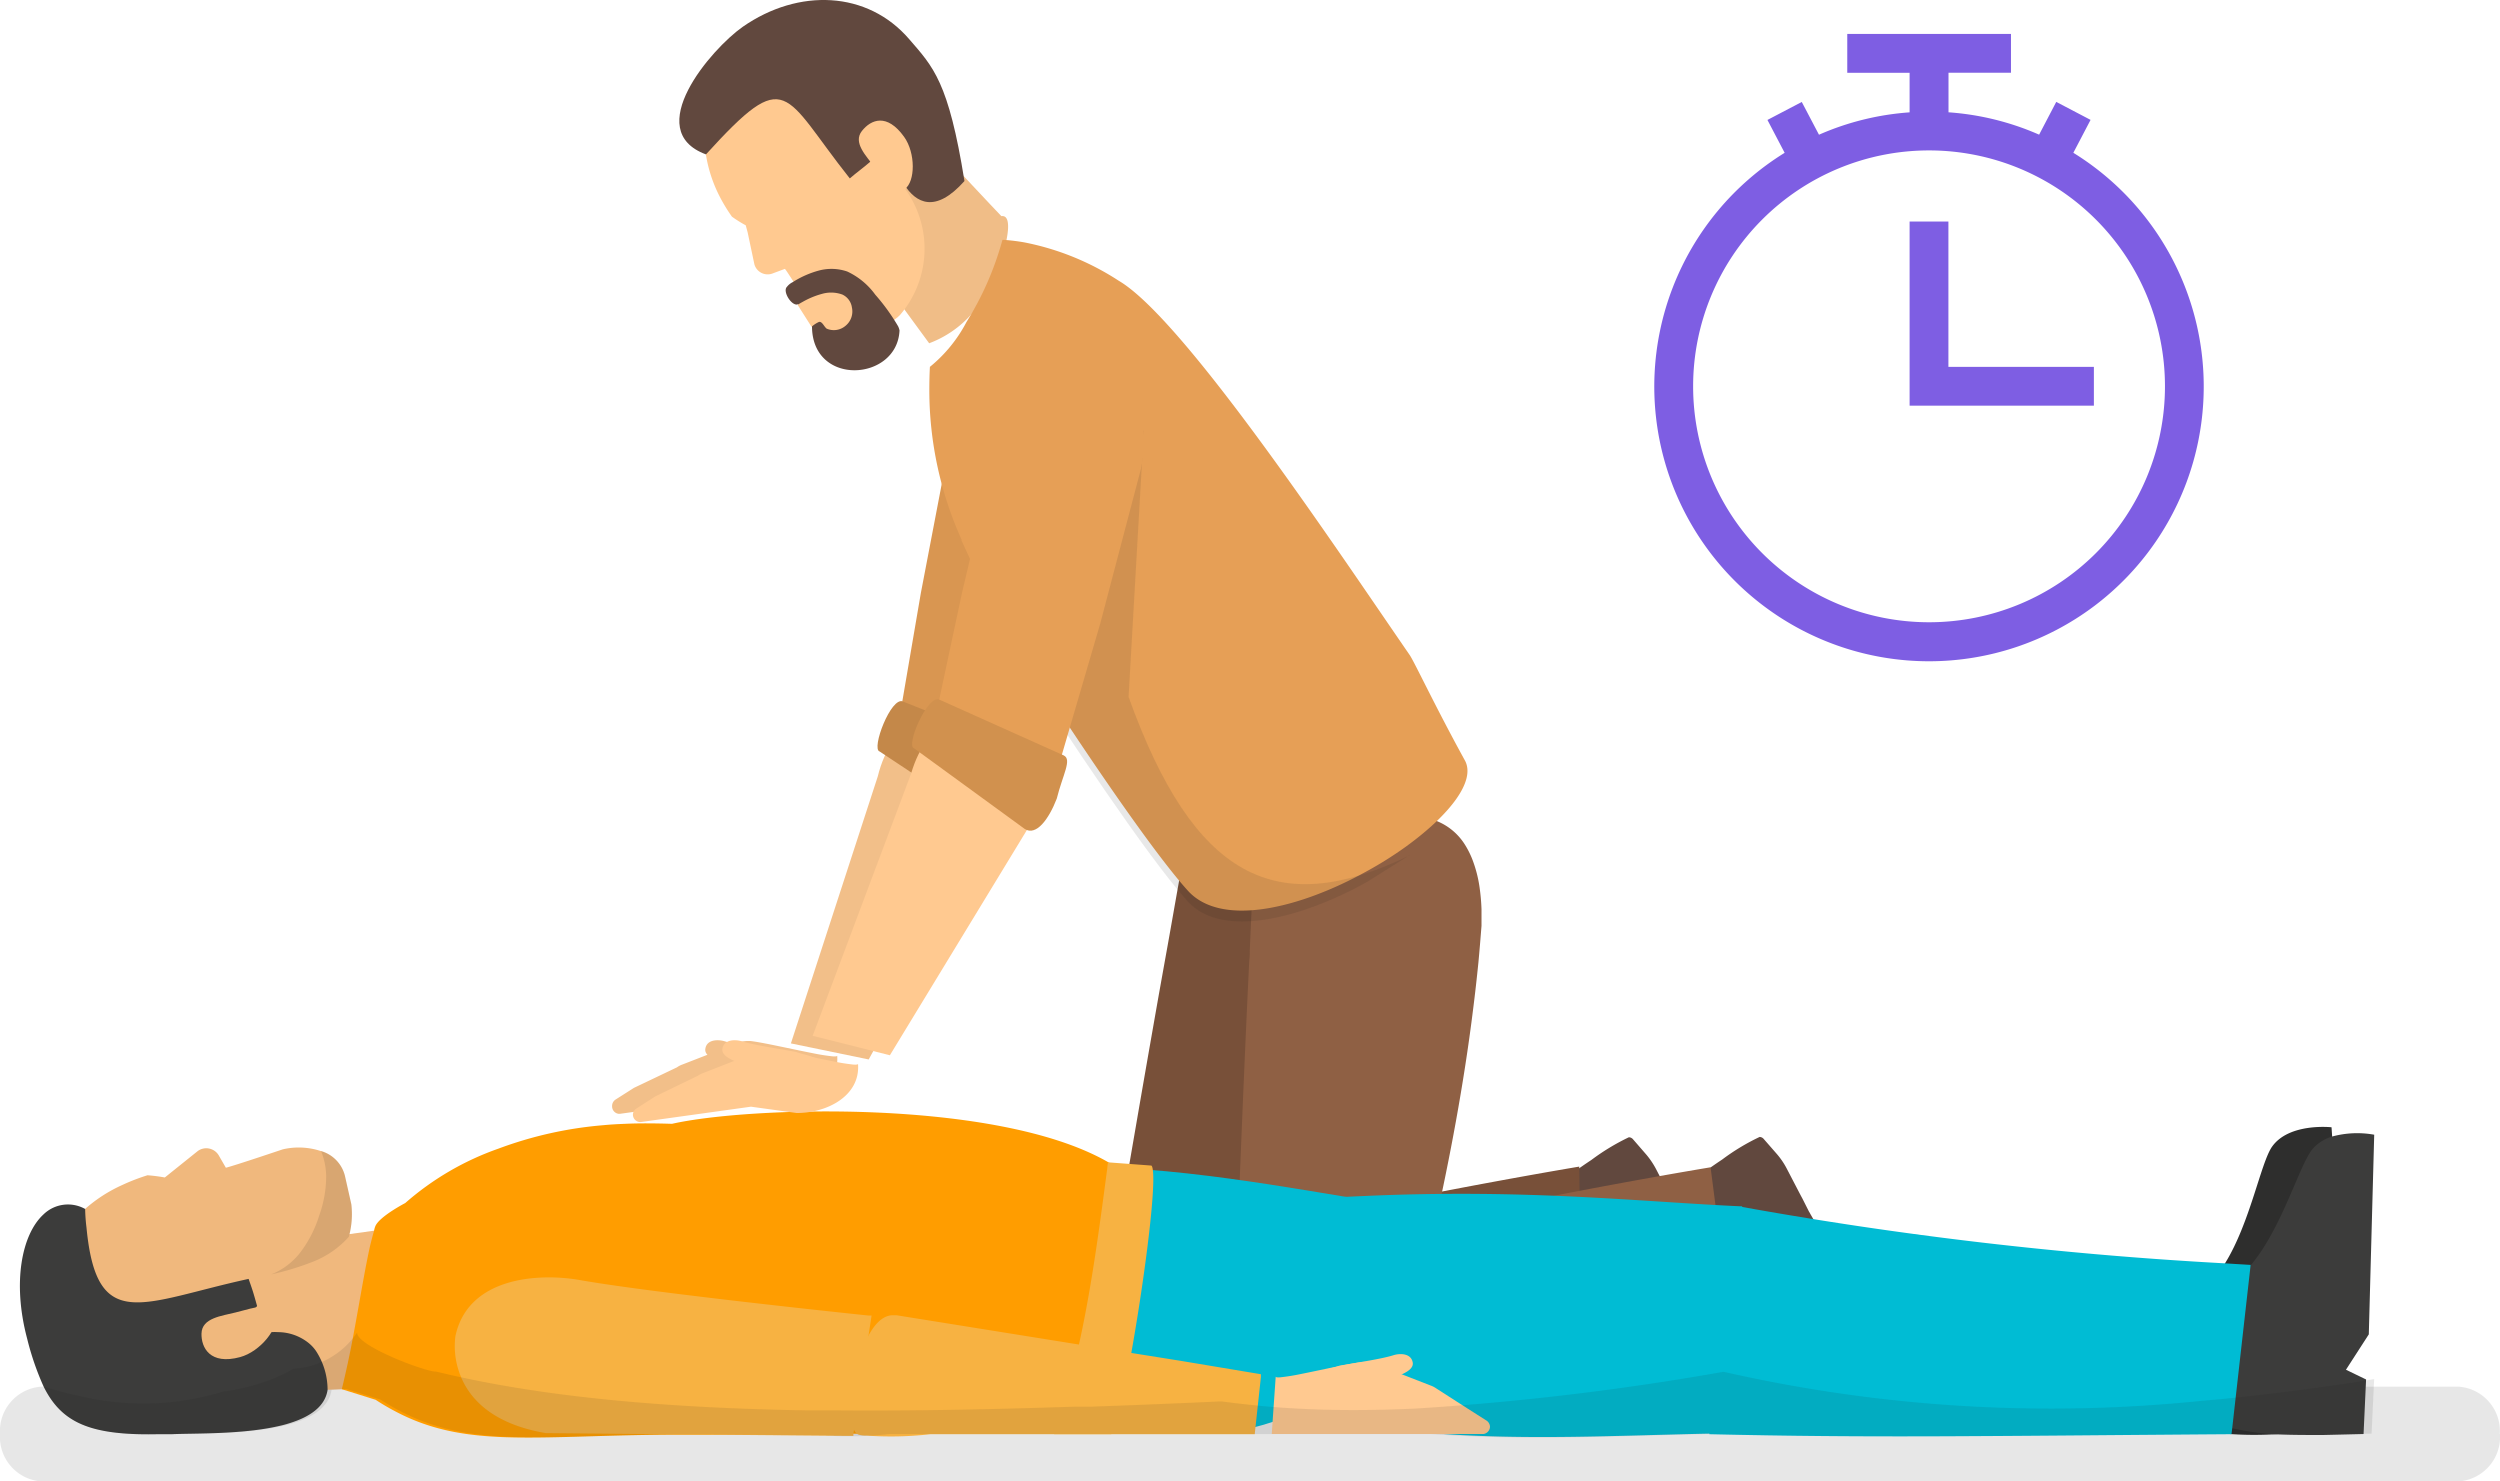 <svg xmlns="http://www.w3.org/2000/svg" width="215" height="127.399" viewBox="0 0 215 127.399">
  <g id="Grupo_75494" data-name="Grupo 75494" transform="translate(-22.8 -91.937)">
    <g id="Grupo_75392" data-name="Grupo 75392" transform="translate(22.8 91.937)">
      <path id="Trazado_162657" data-name="Trazado 162657" d="M95.929,212.012c.109-.836,1.1-.836,1.673-.661,1,.309,2.751.569,4.667.912.41.167.836.226,1.221.368a9.349,9.349,0,0,1,1.162.485c.293.36.477.661.836,1.137a23.66,23.66,0,0,1-7.527-.836C97.367,213.183,95.82,212.774,95.929,212.012Z" transform="translate(-35.272 -121.798)" fill="#f2bf89"/>
      <path id="Trazado_162658" data-name="Trazado 162658" d="M86.69,216.8h0a.644.644,0,0,0,.569.644h.1l9.484-1.321,3.931.544c2.651,0,5.461-1.505,5.277-4.182v-.05c0,.067-.142.084-.393.067a17.8,17.8,0,0,1-1.765-.284c-1.815-.351-4.265-.92-5.319-1.037h-.251a2.3,2.3,0,0,0-.786.151l-1.731.677-.728.284-2.367.92a1.731,1.731,0,0,0-.443.234l-3.7,1.765-1.572,1A.661.661,0,0,0,86.69,216.8Z" transform="translate(-34.05 -121.655)" fill="#f2bf89"/>
      <g id="Grupo_75388" data-name="Grupo 75388" transform="translate(58.423)">
        <g id="Grupo_75385" data-name="Grupo 75385" transform="translate(9.594 31.191)">
          <path id="Trazado_162659" data-name="Trazado 162659" d="M109.108,184.8c2.409-9.843,15.054-5.67,10.671,3.512L108.33,209.13l-6.69-1.38Z" transform="translate(-101.64 -149.208)" fill="#f2bf89"/>
          <path id="Trazado_162660" data-name="Trazado 162660" d="M129.5,151.93l-2.91,13.381-3.471,14.083-10.42-4.976,1.924-11.24,2.6-13.582C118.9,140.682,131.35,141.176,129.5,151.93Z" transform="translate(-103.45 -143.349)" fill="#d99651"/>
          <path id="Trazado_162661" data-name="Trazado 162661" d="M120.51,188.98c1.02.585,2.032-.953,2.643-2.726.427-2.091,1.171-3.42.452-3.73l-10.872-4.34c-1.02-.46-2.76,4.115-2,4.3Z" transform="translate(-103.098 -149.046)" fill="#c48849"/>
        </g>
        <path id="Trazado_162662" data-name="Trazado 162662" d="M181.468,225.562l-2.166,7.36.795,1.673a4.7,4.7,0,0,1,1.321,0l.427.059a11.993,11.993,0,0,1,3.738,1.673c.895.527,2.024,2.124,3.437,3.554.293.284.569.569.836.836,1.522,1.581,2.668,2.952,3.872,3.345,1,.493,2.141-.217,3.68-.836a.56.56,0,0,0,.418-.527,20.072,20.072,0,0,0-2.467-8.857l-1.338-2.291-1.556-2.7-1.823-3.153a2.169,2.169,0,0,0-.159-.276l-.56-1.112-.167-.284-1.162-2.25a6.991,6.991,0,0,0-.836-1.246l-1.146-1.321a.485.485,0,0,0-.36-.176,19.109,19.109,0,0,0-3.22,1.949,40.416,40.416,0,0,0-3.4,2.509h-.05c-.167.151-.577.836-1.263,1.547-.46.493,4.182.05,3.487.418a2.75,2.75,0,0,1-.343.109Z" transform="translate(-104.593 -121.228)" fill="#61483e"/>
        <path id="Trazado_162663" data-name="Trazado 162663" d="M134.009,233.713a8.647,8.647,0,0,0,.519,1.129.4.4,0,0,1,0,.067,7.654,7.654,0,0,0,.912,1.313c.05.05.092.109.142.167a8.037,8.037,0,0,0,3.63,2.317c4.023,1.38,6.874-.669,8.363-4.5a9.2,9.2,0,0,0,.309-.886c.151-.318,2-4.516,4.265-10.738h0c1.79-4.926,3.847-11.123,5.545-17.688.326-1.254.644-2.509.937-3.822.234-1.029.46-2.074.677-3.111.067-.493.134-.953.167-1.4h0a14.92,14.92,0,0,0,.075-1.89,11.013,11.013,0,0,0-.276-2.367,7.319,7.319,0,0,0-.527-1.5A5.21,5.21,0,0,0,157,188.753c-5.227-3.529-16.726,2.9-16.726,2.9-.393,2.2-.736,4.182-1.045,5.9l-.151.836-.577,3.22c-2.049,11.641-2.066,11.951-4.182,24.061-.142.836-.309,1.756-.477,2.735a8.438,8.438,0,0,0,.167,5.311Z" transform="translate(-97.26 -116.099)" fill="#785039"/>
        <path id="Trazado_162664" data-name="Trazado 162664" d="M135.619,241.109v.059c.159.176.6.7,1.079,1.179l.159.151a6.083,6.083,0,0,0,.585.519,8.179,8.179,0,0,0,5.8,1.514c20.364-3.588,25.926-3.027,31.337-4.014l.36-4.248.209-2.509L175,222.05s-11.943,1.99-23.5,4.558h0c-7.033,1.556-12.946,3.278-14.577,4.826,0,.042-.318,1.84-.619,3.864C135.937,238,135.569,241.034,135.619,241.109Z" transform="translate(-97.608 -121.722)" fill="#785039"/>
        <path id="Trazado_162665" data-name="Trazado 162665" d="M194.927,225.557l-2.166,7.36.794,1.673a4.692,4.692,0,0,1,1.321,0l.427.059a11.867,11.867,0,0,1,3.73,1.673c.9.527,2.032,2.124,3.446,3.554l.836.836c1.522,1.581,2.668,2.952,3.872,3.345.987.493,2.141-.217,3.68-.836a.544.544,0,0,0,.41-.527,19.9,19.9,0,0,0-2.459-8.856l-1.338-2.291-1.564-2.7L204.1,225.69c-.059-.1-.1-.192-.159-.276l-.56-1.112-.167-.309-1.171-2.25a6.539,6.539,0,0,0-.836-1.246l-1.154-1.321A.477.477,0,0,0,199.7,219a18.692,18.692,0,0,0-3.228,1.949,41.96,41.96,0,0,0-3.4,2.509h-.042c-.176.151-.585.836-1.263,1.547-.46.493,4.182.05,3.479.418a2.165,2.165,0,0,1-.326.134Z" transform="translate(-106.795 -121.223)" fill="#61483e"/>
        <path id="Trazado_162666" data-name="Trazado 162666" d="M147.952,234.145a9.065,9.065,0,0,0,.661,1.062.192.192,0,0,1,.05.059,7.218,7.218,0,0,0,1.07,1.179l.167.151a8.037,8.037,0,0,0,3.889,1.831c4.182.836,6.741-1.547,7.719-5.545.075-.293.134-.6.192-.912s1.4-4.742,2.843-11.2h0c1.137-5.118,2.383-11.524,3.211-18.248.167-1.3.309-2.6.443-3.914.1-1.054.184-2.116.268-3.17v-1.422h0a17.682,17.682,0,0,0-.167-1.882,10.93,10.93,0,0,0-.585-2.308,7.525,7.525,0,0,0-.711-1.422,5.1,5.1,0,0,0-2-1.8c-5.637-2.835-16.191,5.018-16.191,5.018-.109,2.225-.2,4.182-.276,5.971a5.224,5.224,0,0,1-.042.836c-.059,1.179-.109,2.266-.159,3.27-.535,11.8-.5,12.118-1.045,24.4,0,.836-.084,1.79-.125,2.777a8.472,8.472,0,0,0,.786,5.269Z" transform="translate(-99.478 -115.82)" fill="#8f6044"/>
        <path id="Trazado_162667" data-name="Trazado 162667" d="M148.919,241.121a.193.193,0,0,1,.05.059c.159.176.6.7,1.07,1.179l.167.151a6.082,6.082,0,0,0,.585.518,8.179,8.179,0,0,0,5.8,1.514c20.364-3.588,28.769-3.7,34.18-4.683l-2.3-17.738s-12.068,1.99-23.626,4.558h0c-7.033,1.556-12.946,3.278-14.585,4.826-.042.042-.318,1.84-.611,3.864C149.27,238.01,148.869,241.046,148.919,241.121Z" transform="translate(-99.785 -121.734)" fill="#8f6044"/>
        <path id="Trazado_162668" data-name="Trazado 162668" d="M118.453,138.158a9.133,9.133,0,0,1-4.3,3.345l-8.714-11.9c.778-.535,4.533-4.29,7.3-7.142l6.69,7.125.937.987a.426.426,0,0,1,.176,0C121.74,130.806,120.009,136.159,118.453,138.158Z" transform="translate(-92.668 -111.982)" fill="#f0bd87"/>
        <g id="Grupo_75386" data-name="Grupo 75386">
          <path id="Trazado_162669" data-name="Trazado 162669" d="M113.872,123.535c.836,1.455-2.358,1.673-3.722,2.777l-.125.109a8.74,8.74,0,0,1-.452,10.822l-.2.192-1.857,1.447c-1.79,1.346-4.081-.067-5.227-1.539l-.284-.46-1.2-1.89h0c-.376-.594-.736-1.154-.962-1.489a2.653,2.653,0,0,0-.167-.226l-1.012.376a1.188,1.188,0,0,1-1.614-.769l-.577-2.735-.167-.619a10.7,10.7,0,0,1-1.188-.744,14.267,14.267,0,0,1-1.112-1.848,11.959,11.959,0,0,1-1.121-3.471,9.316,9.316,0,0,1,3.638-8.882c1.547-1.112,3.5-2.685,5.854-3.153l.5-.084c2.509-.318,5.453.753,8.79,5.068C112.927,118.492,112.885,121.921,113.872,123.535Z" transform="translate(-90.596 -110.155)" fill="#ffc990"/>
          <path id="Trazado_162670" data-name="Trazado 162670" d="M114.69,125.5c-5.018,5.637-6.632-3.663-6.632-3.663s-1.413,1.037-1.464,2c-.711.611-1.188.937-1.765,1.438-5.8-7.3-5.311-9.827-12.369-2.066-5.578-2.057.435-9.057,3.161-10.972,4.809-3.345,10.73-3.1,14.309,1.054C112.014,115.7,113.319,116.955,114.69,125.5Z" transform="translate(-90.169 -109.931)" fill="#61483e"/>
          <path id="Trazado_162671" data-name="Trazado 162671" d="M112.518,123.727c1,1.4.97,3.847.059,4.5s-1.622-.552-2.634-1.932c-.669-.92-1.848-2.066-1.054-3.069S111.046,121.678,112.518,123.727Z" transform="translate(-93.189 -111.961)" fill="#ffc990"/>
        </g>
        <path id="Trazado_162672" data-name="Trazado 162672" d="M157.119,184.113l-.226.167a32.179,32.179,0,0,1-3.4,2.141c-5.628,3.128-12.461,4.892-15.38,1.673-3.487-3.83-11.031-15.246-13.615-19.352a82.068,82.068,0,0,1-5.854-10.772h0v-.084a31.286,31.286,0,0,1-2.768-12.812c0-1.263.05-2.032.05-2.032h0a12.32,12.32,0,0,0,3.145-3.855,26.461,26.461,0,0,0,3.094-7.067h.1a16.769,16.769,0,0,1,1.781.217,22.915,22.915,0,0,1,8.1,3.287l.151.092c5.67,3.5,18.683,23.107,24.889,32.106.41.6,2.225,4.483,4.767,9.1C162.864,178.686,160.614,181.529,157.119,184.113Z" transform="translate(-94.377 -111.492)" fill="#e69f56"/>
        <path id="Trazado_162673" data-name="Trazado 162673" d="M110.895,141.286c-.192,4.382-7.527,4.876-7.527-.36,0-.544-.761-1.2-1.2-1.89h0c-.519.226-1.355-1.087-.962-1.489a1.422,1.422,0,0,1,.5-.41,8.155,8.155,0,0,1,2.258-1,4.182,4.182,0,0,1,2.434.084,6.214,6.214,0,0,1,2.409,1.99,17.413,17.413,0,0,1,1.965,2.718A1.514,1.514,0,0,1,110.895,141.286Z" transform="translate(-91.959 -112.871)" fill="#61483e"/>
        <path id="Trazado_162674" data-name="Trazado 162674" d="M107,139.649a1.589,1.589,0,0,1-.552,1.581,1.547,1.547,0,0,1-1.614.243c-.226-.159-.376-.619-.652-.585a2.417,2.417,0,0,0-.652.427l-1.2-1.89h0q.209-.134.427-.251a7.05,7.05,0,0,1,1.673-.694,2.835,2.835,0,0,1,1.748.059A1.447,1.447,0,0,1,107,139.649Z" transform="translate(-92.159 -113.208)" fill="#ffc990"/>
        <path id="Trazado_162675" data-name="Trazado 162675" d="M158.948,187.061l-.368.243-3.4,2.141c-5.628,3.128-12.461,4.892-15.38,1.673-3.487-3.83-11.031-15.246-13.615-19.352l3.186-17.32,6.64-3.855L134.7,173.513c5.578,15.514,12.6,19.235,24.1,13.665Z" transform="translate(-96.065 -113.581)" fill="#1d1d1b" opacity="0.1"/>
        <g id="Grupo_75387" data-name="Grupo 75387" transform="translate(11.467 31.529)">
          <path id="Trazado_162676" data-name="Trazado 162676" d="M112.343,184.553c2.835-9.735,15.254-5.018,10.5,3.964L110.52,208.773l-6.64-1.673Z" transform="translate(-103.88 -149.549)" fill="#ffc990"/>
          <path id="Trazado_162677" data-name="Trazado 162677" d="M134.155,152.565l-3.487,13.256-4.073,13.925L116.4,174.326l2.375-11.131,3.186-13.456C124.044,140.865,136.43,141.9,134.155,152.565Z" transform="translate(-105.929 -143.754)" fill="#e69f56"/>
          <path id="Trazado_162678" data-name="Trazado 162678" d="M123.794,189.115c.987.627,2.066-.836,2.751-2.609.519-2.074,1.321-3.345.611-3.713l-10.7-4.8c-1-.5-2.935,4-2.183,4.182Z" transform="translate(-105.554 -149.352)" fill="#d1914e"/>
        </g>
      </g>
      <path id="Trazado_162679" data-name="Trazado 162679" d="M242.31,248.753a3.84,3.84,0,0,1-3.527,4.073H30.837a3.834,3.834,0,0,1-3.527-4.073h0a3.835,3.835,0,0,1,3.527-4.073H238.765a3.823,3.823,0,0,1,3.527,4.073Z" transform="translate(-27.31 -125.427)" fill="#131313" opacity="0.1"/>
      <g id="Grupo_75391" data-name="Grupo 75391" transform="translate(1.712 95.584)">
        <path id="Trazado_162680" data-name="Trazado 162680" d="M263.839,243.7l-3.446.426q-1.455.159-2.685.251a29.721,29.721,0,0,1-4.232,0c-1.422-.117-2.191-.36-2.292-.585a8.73,8.73,0,0,1-.644-2.291c-.527-3.245-.067-7.987,2.241-11.324l.309-.468c2.158-3.471,3.078-8.647,4.048-10.036,1.464-2.082,5.118-1.673,5.118-1.673l.05.761,1.129,16.4-1.673,3.211,1.815.636.042.895Z" transform="translate(-63.456 -216.638)" fill="#2e2e2d"/>
        <path id="Trazado_162681" data-name="Trazado 162681" d="M158.253,241.59c-6.13,4.918-16.86,4.29-22.146.084-1.154-7.268-1.464-13.966,0-19.5,8.288-.4,20,1.89,26.218,2.86Z" transform="translate(-46.014 -217.318)" fill="#00bcd4"/>
        <path id="Trazado_162682" data-name="Trazado 162682" d="M265.776,235.914l-1.965,3.044,1.731.836-.217,4.692-3.479.084c-1.438,0-2.718,0-3.822-.05a21.744,21.744,0,0,1-3.989-.535c-.836-.209-1.254-.435-1.321-.611a8.27,8.27,0,0,1-.376-1.848c-.343-3.3.527-8.288,3.278-11.549s4.182-8.681,5.352-10.036a3.6,3.6,0,0,1,1.673-1.045,8.238,8.238,0,0,1,3.6-.151Z" transform="translate(-63.771 -216.744)" fill="#3c3c3b"/>
        <g id="Grupo_75390" data-name="Grupo 75390" transform="translate(0 3.097)">
          <path id="Trazado_162683" data-name="Trazado 162683" d="M66.975,228.15v13.866l-5.8.184h0l-1.188.042-4.867.151-.025-.937v-.192l-.084-3.722v-.259l-.05-2.149-.117-5.311,3.513-.485,3.513-.485,2.116-.293Z" transform="translate(-33.528 -221.402)" fill="#f0b87d"/>
          <g id="Grupo_75389" data-name="Grupo 75389">
            <path id="Trazado_162684" data-name="Trazado 162684" d="M55.7,220.39a2.961,2.961,0,0,1,2.057,2.133l.552,2.45a7.326,7.326,0,0,1-.217,2.793h0a9.258,9.258,0,0,1-6.632,6.69v.125c.385,1.806,2.877,4.182,1.188,4.792-1.873.694-4.131,3.538-6.6,4.424-11.34,2.643-12.545-4.491-13.665-8.664a9.877,9.877,0,0,1,2.977-9.718,12.7,12.7,0,0,1,3.253-2.107,17.2,17.2,0,0,1,2.166-.836,14.472,14.472,0,0,1,1.489.192l.519-.418L45.1,220.39a1.246,1.246,0,0,1,1.84.435l.577,1c.753-.184,4.892-1.581,4.892-1.581a6.063,6.063,0,0,1,3.287.151Z" transform="translate(-29.805 -220.081)" fill="#f0b87d"/>
            <path id="Trazado_162685" data-name="Trazado 162685" d="M55.82,241.881c-.217,1.447-1.514,2.325-3.262,2.869a9.54,9.54,0,0,1-.937.251c-3.145.728-7.234.611-9.2.7H41.21c-5.854.125-8.279-1-9.818-4.106a23.817,23.817,0,0,1-1.413-4.115c-1.288-4.851-.452-8.957,1.388-10.663a3.019,3.019,0,0,1,3.6-.485h0a15.385,15.385,0,0,0,.117,1.606c.878,9.2,4.767,6.406,13.941,4.407.385,1.1.385,1.1.728,2.325a.384.384,0,0,1-.059.084c-.661.836-2.685,3.027-2.81,3.17a12.152,12.152,0,0,1,3.914-1h.176a4.427,4.427,0,0,1,.577,0h0a4.248,4.248,0,0,1,2.618.92h0a3.279,3.279,0,0,1,.636.677,6.122,6.122,0,0,1,1.012,3.362Z" transform="translate(-29.357 -221.041)" fill="#3c3c3b"/>
            <path id="Trazado_162686" data-name="Trazado 162686" d="M51.35,240.786c1.756-.477,3.345-2.509,3.078-3.663s-1.673-.636-3.471-.176c-1.171.3-2.9.46-2.927,1.815C48,239.958,48.757,241.489,51.35,240.786Z" transform="translate(-32.413 -222.756)" fill="#f0b87d"/>
          </g>
          <path id="Trazado_162687" data-name="Trazado 162687" d="M59.479,220.45a2.961,2.961,0,0,1,2.057,2.133l.552,2.45a7.326,7.326,0,0,1-.217,2.793h0a8.1,8.1,0,0,1-3.019,2.116,23.883,23.883,0,0,1-3.671,1.121,5.929,5.929,0,0,0,2.651-2.074,10.3,10.3,0,0,0,1.505-3.036,9.91,9.91,0,0,0,.585-3.345,5.9,5.9,0,0,0-.443-2.158Z" transform="translate(-33.584 -220.141)" fill="#050504" opacity="0.1"/>
        </g>
        <path id="Trazado_162688" data-name="Trazado 162688" d="M126.647,237.312c-.41,1.38-.878,2.768-1.388,4.182l-.1.309c-.276.744-.56,1.5-.836,2.241h-.677c-2.626,0-10.429,0-19.536.067h-1.823l-8.773.067H90.326c-11.457.092-17.345,1.179-23.358-2.057-.527-.276-1.062-.594-1.6-.945l-.4-.125-2.509-.786h0c.184-.744.351-1.5.519-2.258l.234-1.129h0c.644-3.245,1.121-6.414,1.673-8.915.117-.468.226-.912.351-1.33h0a1.654,1.654,0,0,1,.117-.41c.385-.836,2.559-1.965,2.559-1.965a24.4,24.4,0,0,1,8-4.675,33.72,33.72,0,0,1,9.057-2.024c.6-.059,1.221-.092,1.857-.117,1.271-.059,2.618-.042,4.031,0,6.582-1.489,27.841-2.183,37.417,3.245l.56.335v.192C129.382,225.914,128.412,231.517,126.647,237.312Z" transform="translate(-34.776 -216.378)" fill="#ff9d00"/>
        <path id="Trazado_162689" data-name="Trazado 162689" d="M107.1,236.735l-1.263,8.2-.3,1.957v.176h-1l-9.567-.084-15.89-.151c-4.909-.836-6.774-3.253-7.452-5.26a6.8,6.8,0,0,1-.318-3.078c1.1-5.152,7.276-5.428,10.688-4.826,6.113,1.079,22.338,2.793,24.838,3.053h.259Z" transform="translate(-33.857 -219.17)" fill="#f7b242"/>
        <path id="Trazado_162690" data-name="Trazado 162690" d="M195.229,225.929,194.117,240.2l-.41,5.269h-1.162c-8.438.176-15.564.569-23.542,0a105.829,105.829,0,0,1-11.608-1.43c-1.188-.209-2.417-.452-3.68-.711l-.05-.393-.36-2.659-1.915-14.393c3.989-.418,7.686-.694,11.131-.836C176.722,224.39,186.649,225.553,195.229,225.929Z" transform="translate(-47.113 -217.765)" fill="#00bcd4"/>
        <path id="Trazado_162691" data-name="Trazado 162691" d="M247.157,231.179l-1.28,11.34-.3,2.668-.067.552h-.176c-21.828.159-30.642.326-44.734,0h0l.719-5.252,1.965-14.318a336.927,336.927,0,0,0,41.665,4.876Z" transform="translate(-55.314 -217.981)" fill="#00bcd4"/>
        <path id="Trazado_162692" data-name="Trazado 162692" d="M163.491,242.083c-.117-.836-1.112-.836-1.673-.652-1,.309-2.751.569-4.658.9-.418.167-.836.226-1.229.376a8.663,8.663,0,0,0-1.154.477c-.293.368-.485.661-.836,1.137a23.634,23.634,0,0,0,7.527-.836C162.052,243.254,163.591,242.844,163.491,242.083Z" transform="translate(-43.704 -220.462)" fill="#ffc990"/>
        <path id="Trazado_162693" data-name="Trazado 162693" d="M169.457,247.693h0a.652.652,0,0,1-.569.644h-18.2l.192-2.777.151-2.166c0,.067.142.084.393.067a17.81,17.81,0,0,0,1.765-.284c1.815-.36,4.265-.92,5.319-1.037h.259a2.107,2.107,0,0,1,.778.151l1.731.677.728.284,2.367.92a1.931,1.931,0,0,1,.452.234l2.76,1.773,1.572,1A.661.661,0,0,1,169.457,247.693Z" transform="translate(-43.031 -220.595)" fill="#ffc990"/>
        <path id="Trazado_162694" data-name="Trazado 162694" d="M142.066,238.721c-.251,1.43-.51,2.726-.744,3.763-.142.6-.276,1.129-.4,1.53-.184.619-.351.978-.477.978H135.56v-.117c.268-.719.51-1.455.736-2.208.084-.268.159-.527.234-.794.376-1.254.7-2.551,1-3.872,1.162-5.018,1.882-10.454,2.6-15.89a3.44,3.44,0,0,1,.067-.5l3.7.276c.075,0,.134.176.159.477C144.291,224.395,143.162,232.758,142.066,238.721Z" transform="translate(-46.615 -217.234)" fill="#f7b242"/>
        <path id="Trazado_162695" data-name="Trazado 162695" d="M144.7,242.408v.243l-.226,2.082-.3,2.785v.05H116.256a29.654,29.654,0,0,1-5.495.117h0a1.992,1.992,0,0,1-.577-.059.578.578,0,0,1-.209-.084c-.351-.243-.527-1.012-.535-2.007,0-3,1.363-8.179,3.6-8.2h.318l18.022,2.894,1.924.309,1.045.167,3.454.552Z" transform="translate(-37.974 -219.809)" fill="#f7b242"/>
      </g>
      <path id="Trazado_162696" data-name="Trazado 162696" d="M232.22,243.118,232,247.809l-3.528.084c-1.467,0-2.756,0-3.875-.05a30.558,30.558,0,0,1-4.291,0c-22.133.159-31.072.326-45.361,0h0c-8.557.184-15.782.577-23.88,0H104.55a31.358,31.358,0,0,1-5.572.125h0l-9.693-.092H86.055c-11.618.092-17.588,1.179-23.685-2.057-.534-.276-1.077-.594-1.62-.945l-.407-.125-2.544-.786h0l-1.238.075c-.22,1.447-1.535,2.325-3.307,2.869a9.783,9.783,0,0,1-.95.251c-3.189.728-7.335.611-9.328.7h-1.23c-5.936.125-8.4-1-9.956-4.106a32.11,32.11,0,0,0,3.172.836h0a23.411,23.411,0,0,0,12.271-.4,17.905,17.905,0,0,0,4.359-1.129,15.349,15.349,0,0,0,1.7-.836,7.076,7.076,0,0,0,5.461-3.1c0,1.2,6.148,3.454,6.784,3.345,9.108,2.233,20,3.145,32.055,3.345h2.7c6.462.05,13.246-.092,20.251-.326h1.425l3.68-.134c2.374-.1,4.766-.192,7.174-.309h.331c.789.109,1.577.2,2.383.284,1.7.192,3.494.309,5.309.385h0c2.832.109,5.792.084,8.9-.059a234.509,234.509,0,0,0,25.933-3.061l.585-.1.28.059a126.69,126.69,0,0,0,40.781,2.442l1.509-.134c.67-.059,1.34-.134,2.027-.209,3.155-.335,6.394-.769,9.769-1.271Z" transform="translate(-28.043 -124.516)" fill="#1d1d1b" opacity="0.1"/>
      <path id="Trazado_162697" data-name="Trazado 162697" d="M97.589,212.012c.117-.836,1.112-.836,1.673-.661,1,.309,2.751.569,4.667.912.41.167.836.226,1.221.368a9.351,9.351,0,0,1,1.162.485c.293.36.477.661.836,1.137a23.634,23.634,0,0,1-7.527-.836C99.036,213.183,97.489,212.774,97.589,212.012Z" transform="translate(-35.465 -121.798)" fill="#ffc990"/>
      <path id="Trazado_162698" data-name="Trazado 162698" d="M88.71,217.6h0a.644.644,0,0,0,.569.644h.109l9.475-1.321,3.931.544c2.659,0,5.461-1.5,5.277-4.182v-.05c0,.067-.151.084-.4.067a17.8,17.8,0,0,1-1.765-.284c-1.806-.351-4.265-.92-5.319-1.037h-.251a2.216,2.216,0,0,0-.778.151l-1.74.7-.728.284-2.358.92a2.291,2.291,0,0,0-.452.234l-3.655,1.773-1.572,1.012A.636.636,0,0,0,88.71,217.6Z" transform="translate(-34.279 -121.748)" fill="#ffc990"/>
    </g>
    <g id="Grupo_75393" data-name="Grupo 75393" transform="translate(165.067 94.854)">
      <path id="Trazado_162699" data-name="Trazado 162699" d="M233.465,123.64l1.48-2.827-2.952-1.547-1.472,2.818a23.417,23.417,0,0,0-7.794-1.923v-3.4H228.1V113.42H214.021v3.345h5.361v3.4a23.417,23.417,0,0,0-7.794,1.924l-1.48-2.818-2.952,1.547,1.48,2.827a23.626,23.626,0,1,0,24.83,0Zm-12.411,40.377a20.289,20.289,0,1,1,20.289-20.289,20.289,20.289,0,0,1-20.289,20.289Z" transform="translate(-197.423 -113.42)" fill="#7e5ee3"/>
      <path id="Trazado_162700" data-name="Trazado 162700" d="M227.017,132.71H223.68v15.84h15.848v-3.337H227.017Z" transform="translate(-201.721 -116.578)" fill="#7e5ee3"/>
    </g>
  </g>
</svg>
